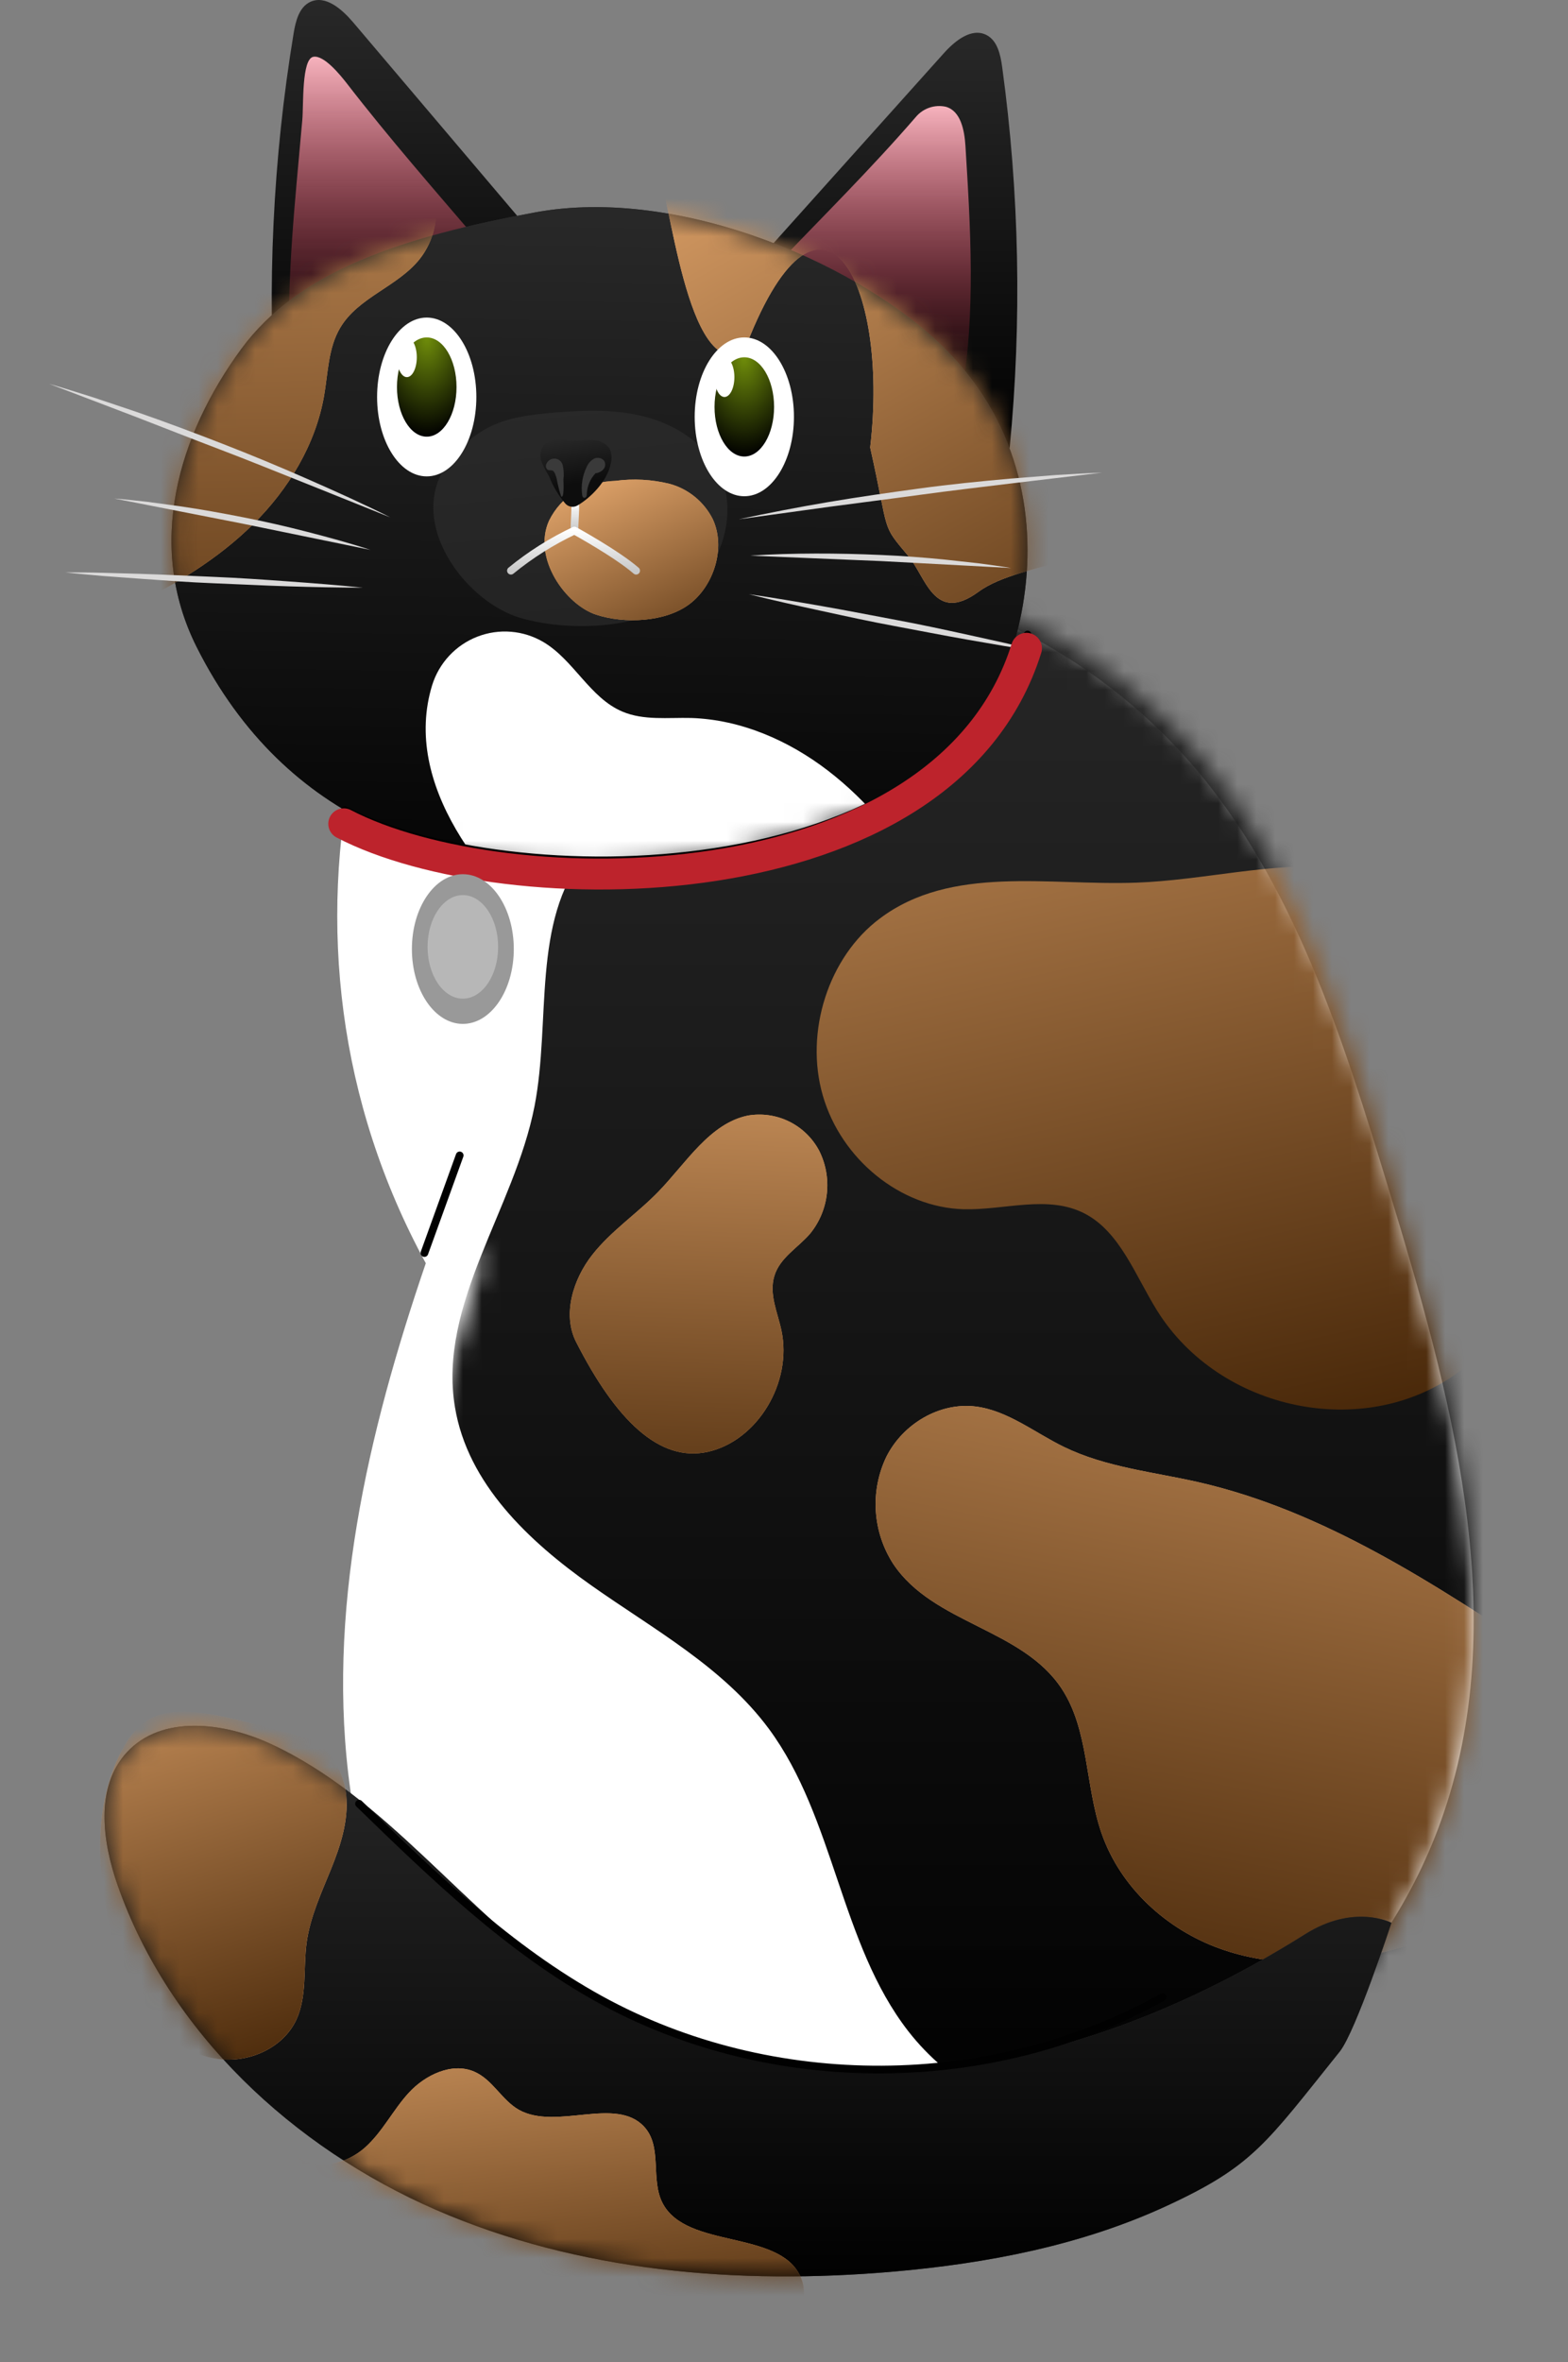 <svg width="83" height="125" viewBox="0 0 83 125" fill="none" xmlns="http://www.w3.org/2000/svg">
<rect x="0" y="0" width="83" height="125" fill="#808080" stroke="none"/>
<g clip-path="url(#clip0_334_1224)">
<path d="M18.733 40.129C16.879 48.901 17.86 58.268 22.539 66.851C19.468 75.837 17.218 85.388 18.555 94.792C19.892 104.196 25.431 113.444 34.194 117.011C41.312 119.909 49.538 118.728 56.612 115.722C65.456 111.966 73.343 105.049 76.43 95.919C80.034 85.281 76.766 73.667 73.504 62.917C71.076 54.927 68.506 46.674 63.034 40.382C57.922 34.553 50.764 30.937 43.059 30.29C35.45 29.692 27.631 32.186 18.733 40.129Z" fill="white"/>
<mask id="mask0_334_1224" style="mask-type:luminance" maskUnits="userSpaceOnUse" x="20" y="30" width="59" height="89">
<path d="M21.81 40.128C20.049 48.901 20.98 58.267 25.417 66.851C22.505 75.836 20.379 85.388 21.642 94.792C22.905 104.195 28.158 113.444 36.468 117.01C43.216 119.908 51.012 118.728 57.724 115.721C66.121 111.966 73.585 105.049 76.534 95.919C79.953 85.28 76.87 73.666 73.759 62.917C71.458 54.927 69.023 46.674 63.834 40.381C59.071 34.598 52.121 30.893 44.896 30.289C37.671 29.685 30.237 32.185 21.81 40.128Z" fill="white"/>
</mask>
<g mask="url(#mask0_334_1224)">
<path d="M63.766 29.196C60.817 27.209 56.766 28.983 54.24 31.504C51.714 34.024 49.823 37.301 46.77 39.112C41.819 42.055 34.593 40.692 30.983 45.216C28.128 48.783 29.172 54.023 28.295 58.537C27.227 63.996 23.173 68.997 24.083 74.473C24.755 78.522 27.986 81.559 31.295 83.897C34.603 86.235 38.275 88.216 40.7 91.492C44.187 96.216 44.472 102.846 48.073 107.485C52.403 113.059 60.837 114.173 67.108 111.099C73.379 108.025 77.615 101.567 79.536 94.728C81.458 87.888 81.27 80.641 80.793 73.555C80.275 65.879 79.352 58.159 76.829 50.912C74.306 43.664 71.938 34.706 63.766 29.196Z" fill="url(#paint0_linear_334_1224)"/>
<path d="M79.14 51.623C78.062 48.047 74.263 46.141 70.743 45.888C67.222 45.634 63.689 46.583 60.145 46.711C55.506 46.879 50.367 45.759 46.578 48.604C43.861 50.628 42.578 54.603 43.555 57.98C44.533 61.358 47.666 63.895 50.995 63.993C53.158 64.054 55.463 63.213 57.411 64.219C59.295 65.194 60.098 67.519 61.26 69.374C64.572 74.662 72.157 76.241 77.111 72.681C82.066 69.121 82.15 61.601 79.14 51.623Z" fill="url(#paint1_linear_334_1224)"/>
<path d="M30.502 71.031C29.75 69.567 30.341 67.691 31.349 66.409C32.356 65.126 33.723 64.229 34.849 63.065C36.327 61.54 37.566 59.451 39.588 59.036C40.33 58.908 41.094 59.019 41.77 59.351C42.447 59.684 43.002 60.221 43.357 60.888C43.71 61.587 43.853 62.373 43.77 63.151C43.688 63.93 43.382 64.667 42.89 65.275C42.245 66.031 41.281 66.553 40.989 67.525C40.697 68.497 41.163 69.452 41.365 70.413C41.95 73.163 40.099 76.224 37.499 76.824C34.899 77.425 32.588 75.12 30.502 71.031Z" fill="#D99E66"/>
<path d="M30.502 71.031C29.75 69.567 30.341 67.691 31.349 66.409C32.356 65.126 33.723 64.229 34.849 63.065C36.327 61.54 37.566 59.451 39.588 59.036C40.33 58.908 41.094 59.019 41.77 59.351C42.447 59.684 43.002 60.221 43.357 60.888C43.71 61.587 43.853 62.373 43.77 63.151C43.688 63.93 43.382 64.667 42.89 65.275C42.245 66.031 41.281 66.553 40.989 67.525C40.697 68.497 41.163 69.452 41.365 70.413C41.95 73.163 40.099 76.224 37.499 76.824C34.899 77.425 32.588 75.12 30.502 71.031Z" fill="url(#paint2_linear_334_1224)"/>
<path d="M81.696 87.642C75.949 83.826 70.051 79.943 63.42 78.434C61.029 77.891 58.536 77.652 56.313 76.569C54.764 75.813 53.337 74.645 51.644 74.433C49.766 74.2 47.818 75.32 46.924 77.082C46.491 77.981 46.297 78.978 46.362 79.976C46.426 80.973 46.746 81.937 47.29 82.774C49.413 85.939 54.096 86.181 56.195 89.36C57.639 91.543 57.438 94.478 58.298 96.982C59.305 99.914 61.781 102.117 64.569 103.119C67.357 104.121 70.417 104.01 73.282 103.295C76.147 102.58 78.861 101.27 80.87 99.047C82.879 96.823 84.044 93.635 81.696 87.642Z" fill="#E0AA7E"/>
<path d="M81.696 87.642C75.949 83.826 70.051 79.943 63.42 78.434C61.029 77.891 58.536 77.652 56.313 76.569C54.764 75.813 53.337 74.645 51.644 74.433C49.766 74.2 47.818 75.32 46.924 77.082C46.491 77.981 46.297 78.978 46.362 79.976C46.426 80.973 46.746 81.937 47.29 82.774C49.413 85.939 54.096 86.181 56.195 89.36C57.639 91.543 57.438 94.478 58.298 96.982C59.305 99.914 61.781 102.117 64.569 103.119C67.357 104.121 70.417 104.01 73.282 103.295C76.147 102.58 78.861 101.27 80.87 99.047C82.879 96.823 84.044 93.635 81.696 87.642Z" fill="url(#paint3_linear_334_1224)"/>
</g>
<path d="M40.382 13.497L49.935 2.845C50.533 2.17 51.419 1.444 52.219 1.853C52.797 2.15 52.958 2.892 53.048 3.54C53.963 10.226 54.096 16.996 53.445 23.713C49.824 19.715 45.689 16.196 40.382 13.497Z" fill="url(#paint4_linear_334_1224)"/>
<path d="M41.473 13.638C43.488 11.526 46.148 8.888 48.483 6.185C48.673 5.96 48.92 5.792 49.198 5.697C49.476 5.603 49.775 5.586 50.062 5.649C50.851 5.865 51.049 6.88 51.103 7.7C51.375 12.086 51.65 16.533 50.908 20.859C48.543 17.907 45.493 15.494 41.473 13.638Z" fill="url(#paint5_linear_334_1224)"/>
<path d="M27.93 12.073L18.672 1.157C18.091 0.483 17.225 -0.283 16.415 0.105C15.831 0.385 15.649 1.117 15.542 1.768C14.443 8.429 14.124 15.196 14.591 21.932C18.32 18.011 22.569 14.597 27.93 12.073Z" fill="url(#paint6_linear_334_1224)"/>
<path d="M25.011 12.406C23.117 10.19 20.557 7.261 18.374 4.433C18.018 3.975 17.151 2.902 16.587 3.006C15.962 3.121 16.073 5.537 16.002 6.353C15.586 11.053 15.21 14.262 15.304 18.925C17.826 16.091 20.896 14.039 25.011 12.406Z" fill="url(#paint7_linear_334_1224)"/>
<path d="M28.316 11.242C21.38 12.531 15.821 14.306 12.761 18.483C9.452 23.004 7.696 28.831 10.41 34.24C19.953 53.226 44.735 43.947 48.594 41.663C53.546 38.731 57.906 26.581 50.193 18.631C45.76 14.056 35.995 9.815 28.316 11.242Z" fill="#333333"/>
<path d="M28.316 11.242C21.38 12.531 15.821 14.306 12.761 18.483C9.452 23.004 7.696 28.831 10.41 34.24C19.953 53.226 44.735 43.947 48.594 41.663C53.546 38.731 57.906 26.581 50.193 18.631C45.76 14.056 35.995 9.815 28.316 11.242Z" fill="url(#paint8_linear_334_1224)"/>
<mask id="mask1_334_1224" style="mask-type:luminance" maskUnits="userSpaceOnUse" x="9" y="10" width="46" height="36">
<path d="M28.316 11.242C21.38 12.531 15.821 14.306 12.761 18.483C9.452 23.004 7.696 28.831 10.41 34.24C19.953 53.226 44.735 43.947 48.594 41.663C53.546 38.731 57.906 26.581 50.193 18.631C45.76 14.056 35.995 9.815 28.316 11.242Z" fill="white"/>
</mask>
<g mask="url(#mask1_334_1224)">
<path d="M20.772 7.525C21.322 7.784 21.806 8.165 22.189 8.639C22.572 9.113 22.843 9.668 22.983 10.262C23.122 10.856 23.125 11.474 22.993 12.07C22.861 12.666 22.597 13.224 22.22 13.703C21.057 15.17 18.961 15.727 18.004 17.353C17.376 18.413 17.366 19.715 17.158 20.926C16.711 23.521 15.277 25.88 13.409 27.732C11.541 29.584 9.261 30.961 6.893 32.088C5.885 32.57 4.793 33.016 3.685 32.881C2.264 32.709 1.095 31.568 0.537 30.246C-0.02 28.923 -0.057 27.432 0.047 25.998C0.42 20.862 2.573 15.805 6.308 12.279C10.043 8.753 15.858 5.213 20.772 7.525Z" fill="#D99E66"/>
<path d="M20.772 7.525C21.322 7.784 21.806 8.165 22.189 8.639C22.572 9.113 22.843 9.668 22.983 10.262C23.122 10.856 23.125 11.474 22.993 12.07C22.861 12.666 22.597 13.224 22.22 13.703C21.057 15.17 18.961 15.727 18.004 17.353C17.376 18.413 17.366 19.715 17.158 20.926C16.711 23.521 15.277 25.88 13.409 27.732C11.541 29.584 9.261 30.961 6.893 32.088C5.885 32.57 4.793 33.016 3.685 32.881C2.264 32.709 1.095 31.568 0.537 30.246C-0.02 28.923 -0.057 27.432 0.047 25.998C0.42 20.862 2.573 15.805 6.308 12.279C10.043 8.753 15.858 5.213 20.772 7.525Z" fill="url(#paint9_linear_334_1224)"/>
<path d="M22.872 36.272C23.051 35.689 23.36 35.154 23.774 34.707C24.189 34.261 24.698 33.914 25.265 33.694C25.832 33.473 26.441 33.384 27.047 33.433C27.652 33.482 28.239 33.668 28.763 33.977C30.372 34.929 31.225 36.933 32.945 37.658C34.077 38.138 35.36 37.966 36.586 37.996C39.21 38.08 41.732 39.177 43.818 40.776C45.904 42.376 47.58 44.454 49.021 46.654C49.636 47.589 50.227 48.611 50.247 49.731C50.274 51.172 49.317 52.494 48.087 53.233C46.858 53.972 45.4 54.212 43.969 54.31C38.853 54.647 33.556 53.213 29.573 49.991C25.589 46.769 21.279 41.502 22.872 36.272Z" fill="white"/>
<path d="M34.715 8.604C35.498 10.318 36.324 20.005 39.344 18.696C43.374 7.919 47.099 14.856 46.062 23.683C47.106 28.342 46.619 27.684 48.077 29.419C49.007 30.519 49.447 33.039 51.799 31.315C54.15 29.591 59.652 29.932 60.633 26.524C61.614 23.116 60.176 18.689 57.304 15.052C54.432 11.415 50.287 8.55 46.025 6.833C41.762 5.115 33.932 6.89 34.715 8.604Z" fill="#E8B185"/>
<path d="M34.715 8.604C35.498 10.318 36.324 20.005 39.344 18.696C43.374 7.919 47.099 14.856 46.062 23.683C47.106 28.342 46.619 27.684 48.077 29.419C49.007 30.519 49.447 33.039 51.799 31.315C54.15 29.591 59.652 29.932 60.633 26.524C61.614 23.116 60.176 18.689 57.304 15.052C54.432 11.415 50.287 8.55 46.025 6.833C41.762 5.115 33.932 6.89 34.715 8.604Z" fill="url(#paint10_linear_334_1224)"/>
</g>
<path d="M54.392 33.582C50.052 47.416 26.741 47.308 18.253 42.874" stroke="#010101" stroke-width="0.409" stroke-linecap="round" stroke-linejoin="round"/>
<path d="M22.465 66.311C23.089 64.591 23.712 62.868 24.332 61.145" stroke="#010101" stroke-width="0.409" stroke-linecap="round" stroke-linejoin="round"/>
<path d="M23.351 25.093C21.826 28.13 24.809 31.909 27.56 32.705C30.082 33.434 33.737 33.292 35.907 31.811C38.077 30.329 39.222 27.242 38.02 24.901C37.267 23.439 35.763 22.485 34.18 22.063C32.598 21.641 30.936 21.702 29.307 21.837C28.104 21.938 26.871 22.087 25.803 22.647C24.768 23.208 23.917 24.057 23.351 25.093Z" fill="url(#paint11_linear_334_1224)"/>
<path d="M29.062 27.557C28.172 29.537 29.942 32.007 31.568 32.533C33.059 33.016 35.215 32.932 36.495 31.97C37.775 31.008 38.44 28.997 37.725 27.465C37.496 27.013 37.175 26.614 36.784 26.294C36.392 25.974 35.938 25.739 35.451 25.606C34.509 25.373 33.533 25.32 32.572 25.448C31.853 25.472 31.148 25.654 30.506 25.981C29.884 26.355 29.382 26.903 29.062 27.557Z" fill="#D99E66"/>
<path d="M29.062 27.557C28.172 29.537 29.942 32.007 31.568 32.533C33.059 33.016 35.215 32.932 36.495 31.97C37.775 31.008 38.44 28.997 37.725 27.465C37.496 27.013 37.175 26.614 36.784 26.294C36.392 25.974 35.938 25.739 35.451 25.606C34.509 25.373 33.533 25.32 32.572 25.448C31.853 25.472 31.148 25.654 30.506 25.981C29.884 26.355 29.382 26.903 29.062 27.557Z" fill="url(#paint12_linear_334_1224)"/>
<path d="M30.419 26.558C30.51 26.659 30.379 27.836 30.419 28.079" stroke="url(#paint13_linear_334_1224)" stroke-width="0.409" stroke-linecap="round" stroke-linejoin="round"/>
<path d="M33.673 30.201C32.639 29.304 30.405 28.079 30.405 28.079C29.203 28.646 28.075 29.359 27.046 30.201" stroke="url(#paint14_linear_334_1224)" stroke-width="0.409" stroke-linecap="round" stroke-linejoin="round"/>
<path d="M29.901 26.621C29.978 26.721 30.09 26.789 30.213 26.812C30.337 26.835 30.465 26.812 30.573 26.746C31.245 26.358 32.142 25.477 32.326 24.546C32.405 24.278 32.382 23.989 32.262 23.736C32.165 23.603 32.039 23.494 31.894 23.416C31.748 23.339 31.587 23.297 31.423 23.291C31.087 23.261 30.771 23.315 30.445 23.311C29.864 23.311 29.166 23.149 28.796 23.554C28.704 23.671 28.643 23.808 28.617 23.954C28.591 24.1 28.602 24.25 28.648 24.391C28.761 24.674 28.901 24.947 29.065 25.204C29.266 25.719 29.548 26.197 29.901 26.621Z" fill="url(#paint15_linear_334_1224)"/>
<path d="M29.707 26.275C29.865 26.379 29.835 25.634 29.825 25.374C29.859 25.111 29.843 24.844 29.778 24.587C29.749 24.498 29.694 24.42 29.62 24.363C29.546 24.306 29.456 24.273 29.362 24.269C29.269 24.265 29.177 24.29 29.098 24.34C29.019 24.39 28.957 24.464 28.921 24.55C28.895 24.602 28.888 24.662 28.901 24.718C28.914 24.775 28.946 24.825 28.992 24.861C29.076 24.908 29.19 24.861 29.277 24.918C29.364 24.976 29.438 25.215 29.469 25.337C29.523 25.655 29.602 25.969 29.707 26.275Z" fill="#3A3A3A"/>
<path d="M31.524 25.043C31.687 25.028 31.838 24.952 31.947 24.83C31.998 24.768 32.028 24.691 32.033 24.611C32.039 24.53 32.019 24.45 31.977 24.381C31.912 24.305 31.822 24.253 31.723 24.235C31.624 24.217 31.522 24.233 31.433 24.28C31.262 24.381 31.127 24.535 31.05 24.719C30.831 25.173 30.749 25.682 30.815 26.183C30.815 26.247 30.845 26.328 30.913 26.345C30.939 26.349 30.965 26.344 30.988 26.331C31.011 26.318 31.029 26.298 31.04 26.274C31.058 26.225 31.066 26.172 31.064 26.119C31.086 25.717 31.249 25.336 31.524 25.043Z" fill="#3A3A3A"/>
<path d="M39.102 27.482C40.68 27.144 42.272 26.837 43.865 26.567C45.457 26.297 47.062 26.071 48.664 25.852C50.267 25.633 51.879 25.471 53.488 25.329L55.907 25.137C56.716 25.093 57.522 25.039 58.332 25.012L53.515 25.585C51.913 25.781 50.307 25.967 48.708 26.186C47.109 26.405 45.507 26.604 43.905 26.82L39.102 27.482Z" fill="#DBDADA"/>
<path d="M39.713 29.406C40.862 29.325 42.017 29.298 43.173 29.294C44.328 29.291 45.48 29.318 46.632 29.369C47.785 29.419 48.937 29.503 50.085 29.622L51.805 29.811C52.38 29.891 52.951 29.962 53.518 30.06L46.616 29.692L39.713 29.406Z" fill="#DBDADA"/>
<path d="M39.643 31.446C40.946 31.632 42.239 31.855 43.536 32.081C44.832 32.307 46.119 32.563 47.412 32.803C48.705 33.042 49.988 33.322 51.271 33.602L53.199 34.028C53.838 34.183 54.479 34.324 55.117 34.49C54.466 34.399 53.817 34.291 53.166 34.189L51.221 33.852C49.928 33.626 48.638 33.37 47.345 33.13C46.051 32.89 44.768 32.61 43.485 32.33C42.202 32.05 40.902 31.767 39.643 31.446Z" fill="#DBDADA"/>
<path d="M20.664 27.381L16.163 25.573C14.662 24.976 13.164 24.365 11.655 23.791C10.147 23.218 8.632 22.62 7.134 22.04L2.6 20.312C3.379 20.535 4.148 20.785 4.921 21.024L7.222 21.797C8.75 22.327 10.265 22.897 11.776 23.484C13.288 24.071 14.779 24.692 16.261 25.343C17.742 25.994 19.216 26.656 20.664 27.381Z" fill="#DBDADA"/>
<path d="M19.61 29.101L12.838 27.711L6.053 26.382C6.63 26.426 7.202 26.493 7.776 26.554L9.492 26.787C10.634 26.952 11.77 27.158 12.902 27.381C14.034 27.603 15.162 27.86 16.281 28.15C17.399 28.44 18.511 28.74 19.61 29.101Z" fill="#DBDADA"/>
<path d="M19.2 31.099C17.883 31.099 16.57 31.069 15.257 31.029C13.943 30.988 12.63 30.917 11.316 30.867C10.003 30.816 8.693 30.718 7.383 30.624L5.415 30.479C4.76 30.414 4.105 30.367 3.453 30.293C4.125 30.293 4.766 30.293 5.425 30.313L7.397 30.367C8.71 30.408 10.02 30.475 11.333 30.529C12.647 30.583 13.957 30.674 15.27 30.769C16.583 30.863 17.89 30.964 19.2 31.099Z" fill="#DBDADA"/>
<path d="M22.747 21.132C22.853 21.468 22.918 21.816 22.942 22.168C22.979 23.281 22.421 24.192 21.695 24.229C20.97 24.266 20.352 23.369 20.311 22.255C20.3 21.925 20.344 21.595 20.442 21.28C20.973 19.59 22.216 19.59 22.747 21.132Z" fill="url(#paint16_linear_334_1224)"/>
<path d="M39.179 21.132C39.073 21.468 39.007 21.816 38.984 22.168C38.947 23.281 39.505 24.192 40.23 24.229C40.956 24.266 41.574 23.369 41.614 22.255C41.626 21.925 41.582 21.595 41.483 21.28C40.953 19.59 39.71 19.59 39.179 21.132Z" fill="url(#paint17_linear_334_1224)"/>
<path d="M69.09 102.357C63.256 106.024 56.719 108.717 49.874 109.442C43.028 110.168 35.863 108.767 30.15 104.924C24.53 101.132 20.459 95.112 14.306 92.278C11.837 91.141 8.548 90.733 6.711 92.74C5.031 94.562 5.411 97.444 6.231 99.779C8.968 107.573 15.521 113.657 23.072 116.943C30.623 120.229 39.085 120.928 47.281 120.216C52.262 119.781 57.253 118.826 61.791 116.72C66.329 114.615 66.998 113.451 70.914 108.572C71.771 107.502 73.652 101.756 73.652 101.756C73.652 101.756 71.687 100.724 69.09 102.357Z" fill="#333333"/>
<path d="M69.09 102.357C63.256 106.024 56.719 108.717 49.874 109.442C43.028 110.168 35.863 108.767 30.15 104.924C24.53 101.132 20.459 95.112 14.306 92.278C11.837 91.141 8.548 90.733 6.711 92.74C5.031 94.562 5.411 97.444 6.231 99.779C8.968 107.573 15.521 113.657 23.072 116.943C30.623 120.229 39.085 120.928 47.281 120.216C52.262 119.781 57.253 118.826 61.791 116.72C66.329 114.615 66.998 113.451 70.914 108.572C71.771 107.502 73.652 101.756 73.652 101.756C73.652 101.756 71.687 100.724 69.09 102.357Z" fill="url(#paint18_linear_334_1224)"/>
<mask id="mask2_334_1224" style="mask-type:luminance" maskUnits="userSpaceOnUse" x="5" y="91" width="69" height="30">
<path d="M69.09 102.357C63.256 106.024 56.719 108.717 49.874 109.442C43.028 110.168 35.863 108.767 30.15 104.924C24.53 101.132 20.459 95.112 14.306 92.278C11.837 91.141 8.548 90.733 6.711 92.74C5.031 94.562 5.411 97.444 6.231 99.779C8.968 107.573 15.521 113.657 23.072 116.943C30.623 120.229 39.085 120.928 47.281 120.216C52.262 119.781 57.253 118.826 61.791 116.72C66.329 114.615 66.998 113.451 70.914 108.572C71.771 107.502 73.652 101.756 73.652 101.756C73.652 101.756 71.687 100.724 69.09 102.357Z" fill="white"/>
</mask>
<g mask="url(#mask2_334_1224)">
<path d="M15.793 114.148C16.801 114.931 18.383 114.486 19.32 113.649C20.257 112.812 20.801 111.658 21.648 110.741C22.494 109.823 23.901 109.124 25.091 109.627C26.075 110.046 26.542 111.122 27.465 111.652C29.444 112.758 32.591 110.919 34.096 112.546C35.087 113.619 34.408 115.35 35.087 116.618C36.373 119.021 41.197 117.995 42.362 120.451C42.893 121.568 42.272 122.938 41.234 123.694C40.196 124.45 38.842 124.706 37.539 124.868C30.109 125.684 22.175 123.009 15.793 114.148Z" fill="#EAA66C"/>
<path d="M15.793 114.148C16.801 114.931 18.383 114.486 19.32 113.649C20.257 112.812 20.801 111.658 21.648 110.741C22.494 109.823 23.901 109.124 25.091 109.627C26.075 110.046 26.542 111.122 27.465 111.652C29.444 112.758 32.591 110.919 34.096 112.546C35.087 113.619 34.408 115.35 35.087 116.618C36.373 119.021 41.197 117.995 42.362 120.451C42.893 121.568 42.272 122.938 41.234 123.694C40.196 124.45 38.842 124.706 37.539 124.868C30.109 125.684 22.175 123.009 15.793 114.148Z" fill="url(#paint19_linear_334_1224)"/>
<path d="M16.055 91.934C17.358 92.271 18.195 93.655 18.326 95.008C18.457 96.361 18.014 97.707 17.506 98.952C16.999 100.197 16.415 101.459 16.23 102.805C16.045 104.151 16.267 105.65 15.676 106.905C14.964 108.403 13.153 109.186 11.517 108.96C9.881 108.733 8.451 107.637 7.513 106.26C6.576 104.884 6.076 103.271 5.737 101.644C5.095 98.571 5.014 95.203 6.546 92.467C8.078 89.731 10.342 90.368 16.055 91.934Z" fill="#F3B687"/>
<path d="M16.055 91.934C17.358 92.271 18.195 93.655 18.326 95.008C18.457 96.361 18.014 97.707 17.506 98.952C16.999 100.197 16.415 101.459 16.23 102.805C16.045 104.151 16.267 105.65 15.676 106.905C14.964 108.403 13.153 109.186 11.517 108.96C9.881 108.733 8.451 107.637 7.513 106.26C6.576 104.884 6.076 103.271 5.737 101.644C5.095 98.571 5.014 95.203 6.546 92.467C8.078 89.731 10.342 90.368 16.055 91.934Z" fill="url(#paint20_linear_334_1224)"/>
</g>
<path d="M61.546 105.687C52.501 110.748 40.855 110.812 31.769 105.812C26.956 103.163 22.949 99.283 19.005 95.453" stroke="#010101" stroke-width="0.409" stroke-linecap="round" stroke-linejoin="round"/>
<path d="M54.335 34.308C49.998 48.141 26.684 48.03 18.196 43.596" stroke="#BD232C" stroke-width="1.637" stroke-linecap="round" stroke-linejoin="round"/>
<path d="M24.5 54.185C25.99 54.185 27.197 52.412 27.197 50.224C27.197 48.036 25.99 46.263 24.5 46.263C23.01 46.263 21.803 48.036 21.803 50.224C21.803 52.412 23.01 54.185 24.5 54.185Z" fill="#999999"/>
<path d="M24.5 52.849C25.532 52.849 26.368 51.622 26.368 50.109C26.368 48.596 25.532 47.369 24.5 47.369C23.469 47.369 22.633 48.596 22.633 50.109C22.633 51.622 23.469 52.849 24.5 52.849Z" fill="#B7B7B7"/>
<ellipse cx="22.588" cy="21.008" rx="2.627" ry="4.202" fill="white"/>
<ellipse cx="22.589" cy="20.483" rx="1.576" ry="2.626" fill="url(#paint21_radial_334_1224)"/>
<ellipse cx="21.538" cy="18.908" rx="0.525" ry="1.05" fill="white"/>
<ellipse cx="39.399" cy="22.059" rx="2.627" ry="4.202" fill="white"/>
<ellipse cx="39.399" cy="21.534" rx="1.576" ry="2.626" fill="url(#paint22_radial_334_1224)"/>
<ellipse cx="38.349" cy="19.959" rx="0.525" ry="1.05" fill="white"/>
</g>
<defs>
<linearGradient id="paint0_linear_334_1224" x1="52.531" y1="28.342" x2="52.531" y2="112.778" gradientUnits="userSpaceOnUse">
<stop stop-color="#282828"/>
<stop offset="1" stop-color="#010101"/>
</linearGradient>
<linearGradient id="paint1_linear_334_1224" x1="59.36" y1="23.634" x2="71.963" y2="78.782" gradientUnits="userSpaceOnUse">
<stop stop-color="#D99E66"/>
<stop offset="1" stop-color="#3F2003"/>
</linearGradient>
<linearGradient id="paint2_linear_334_1224" x1="35.77" y1="52.337" x2="34.475" y2="84.802" gradientUnits="userSpaceOnUse">
<stop stop-color="#D99E66"/>
<stop offset="1" stop-color="#3F2003"/>
</linearGradient>
<linearGradient id="paint3_linear_334_1224" x1="63.037" y1="57.248" x2="52.476" y2="109.445" gradientUnits="userSpaceOnUse">
<stop stop-color="#D99E66"/>
<stop offset="1" stop-color="#3F2003"/>
</linearGradient>
<linearGradient id="paint4_linear_334_1224" x1="47.116" y1="1.734" x2="47.116" y2="23.713" gradientUnits="userSpaceOnUse">
<stop stop-color="#282828"/>
<stop offset="1" stop-color="#010101"/>
</linearGradient>
<linearGradient id="paint5_linear_334_1224" x1="46.429" y1="5.611" x2="46.429" y2="20.859" gradientUnits="userSpaceOnUse">
<stop stop-color="#F6B2BD"/>
<stop offset="1" stop-color="#C40F2D" stop-opacity="0"/>
</linearGradient>
<linearGradient id="paint6_linear_334_1224" x1="21.156" y1="0" x2="21.156" y2="21.932" gradientUnits="userSpaceOnUse">
<stop stop-color="#282828"/>
<stop offset="1" stop-color="#010101"/>
</linearGradient>
<linearGradient id="paint7_linear_334_1224" x1="20.15" y1="2.999" x2="20.15" y2="18.925" gradientUnits="userSpaceOnUse">
<stop stop-color="#F6B2BD"/>
<stop offset="1" stop-color="#C40F2D" stop-opacity="0"/>
</linearGradient>
<linearGradient id="paint8_linear_334_1224" x1="31.519" y1="11.554" x2="30.994" y2="49.894" gradientUnits="userSpaceOnUse">
<stop stop-color="#282828"/>
<stop offset="1" stop-color="#010101"/>
</linearGradient>
<linearGradient id="paint9_linear_334_1224" x1="9.499" y1="-2.895" x2="10.872" y2="47.086" gradientUnits="userSpaceOnUse">
<stop stop-color="#D99E66"/>
<stop offset="1" stop-color="#3F2003"/>
</linearGradient>
<linearGradient id="paint10_linear_334_1224" x1="44.652" y1="3.151" x2="65.684" y2="40.768" gradientUnits="userSpaceOnUse">
<stop stop-color="#D99E66"/>
<stop offset="1" stop-color="#3F2003"/>
</linearGradient>
<linearGradient id="paint11_linear_334_1224" x1="28.5" y1="11" x2="30.722" y2="33.133" gradientUnits="userSpaceOnUse">
<stop stop-color="#2E2E2E"/>
<stop offset="1" stop-color="#232323"/>
</linearGradient>
<linearGradient id="paint12_linear_334_1224" x1="32.57" y1="25.21" x2="38.036" y2="37.148" gradientUnits="userSpaceOnUse">
<stop stop-color="#D99E66"/>
<stop offset="1" stop-color="#3F2003"/>
</linearGradient>
<linearGradient id="paint13_linear_334_1224" x1="30.431" y1="26.558" x2="30.431" y2="28.079" gradientUnits="userSpaceOnUse">
<stop stop-color="white"/>
<stop offset="1" stop-color="#C8C8C8"/>
</linearGradient>
<linearGradient id="paint14_linear_334_1224" x1="30.36" y1="28.079" x2="30.36" y2="30.201" gradientUnits="userSpaceOnUse">
<stop stop-color="white"/>
<stop offset="1" stop-color="#C8C8C8"/>
</linearGradient>
<linearGradient id="paint15_linear_334_1224" x1="30" y1="20" x2="31" y2="25.5" gradientUnits="userSpaceOnUse">
<stop stop-color="#494949"/>
<stop offset="1" stop-color="#0D0D0D"/>
</linearGradient>
<linearGradient id="paint16_linear_334_1224" x1="21.626" y1="19.993" x2="21.626" y2="24.23" gradientUnits="userSpaceOnUse">
<stop stop-color="#B5D83E"/>
<stop offset="1" stop-color="#4C5C15"/>
</linearGradient>
<linearGradient id="paint17_linear_334_1224" x1="40.299" y1="19.993" x2="40.299" y2="24.23" gradientUnits="userSpaceOnUse">
<stop stop-color="#B5D83E"/>
<stop offset="1" stop-color="#4C5C15"/>
</linearGradient>
<linearGradient id="paint18_linear_334_1224" x1="39.592" y1="91.33" x2="39.592" y2="120.469" gradientUnits="userSpaceOnUse">
<stop stop-color="#282828"/>
<stop offset="1" stop-color="#010101"/>
</linearGradient>
<linearGradient id="paint19_linear_334_1224" x1="26.802" y1="103.696" x2="29.884" y2="127.824" gradientUnits="userSpaceOnUse">
<stop stop-color="#D99E66"/>
<stop offset="1" stop-color="#3F2003"/>
</linearGradient>
<linearGradient id="paint20_linear_334_1224" x1="10.67" y1="83.763" x2="18.888" y2="110.25" gradientUnits="userSpaceOnUse">
<stop stop-color="#D99E66"/>
<stop offset="1" stop-color="#3F2003"/>
</linearGradient>
<radialGradient id="paint21_radial_334_1224" cx="0" cy="0" r="1" gradientUnits="userSpaceOnUse" gradientTransform="translate(22.589 17.857) rotate(90) scale(5.252 3.152)">
<stop offset="0.026" stop-color="#6D8A0A"/>
<stop offset="1"/>
</radialGradient>
<radialGradient id="paint22_radial_334_1224" cx="0" cy="0" r="1" gradientUnits="userSpaceOnUse" gradientTransform="translate(39.399 18.908) rotate(90) scale(5.252 3.152)">
<stop offset="0.026" stop-color="#6D8A0A"/>
<stop offset="1"/>
</radialGradient>
<clipPath id="clip0_334_1224">
<rect width="83" height="125" fill="white"/>
</clipPath>
</defs>
</svg>
